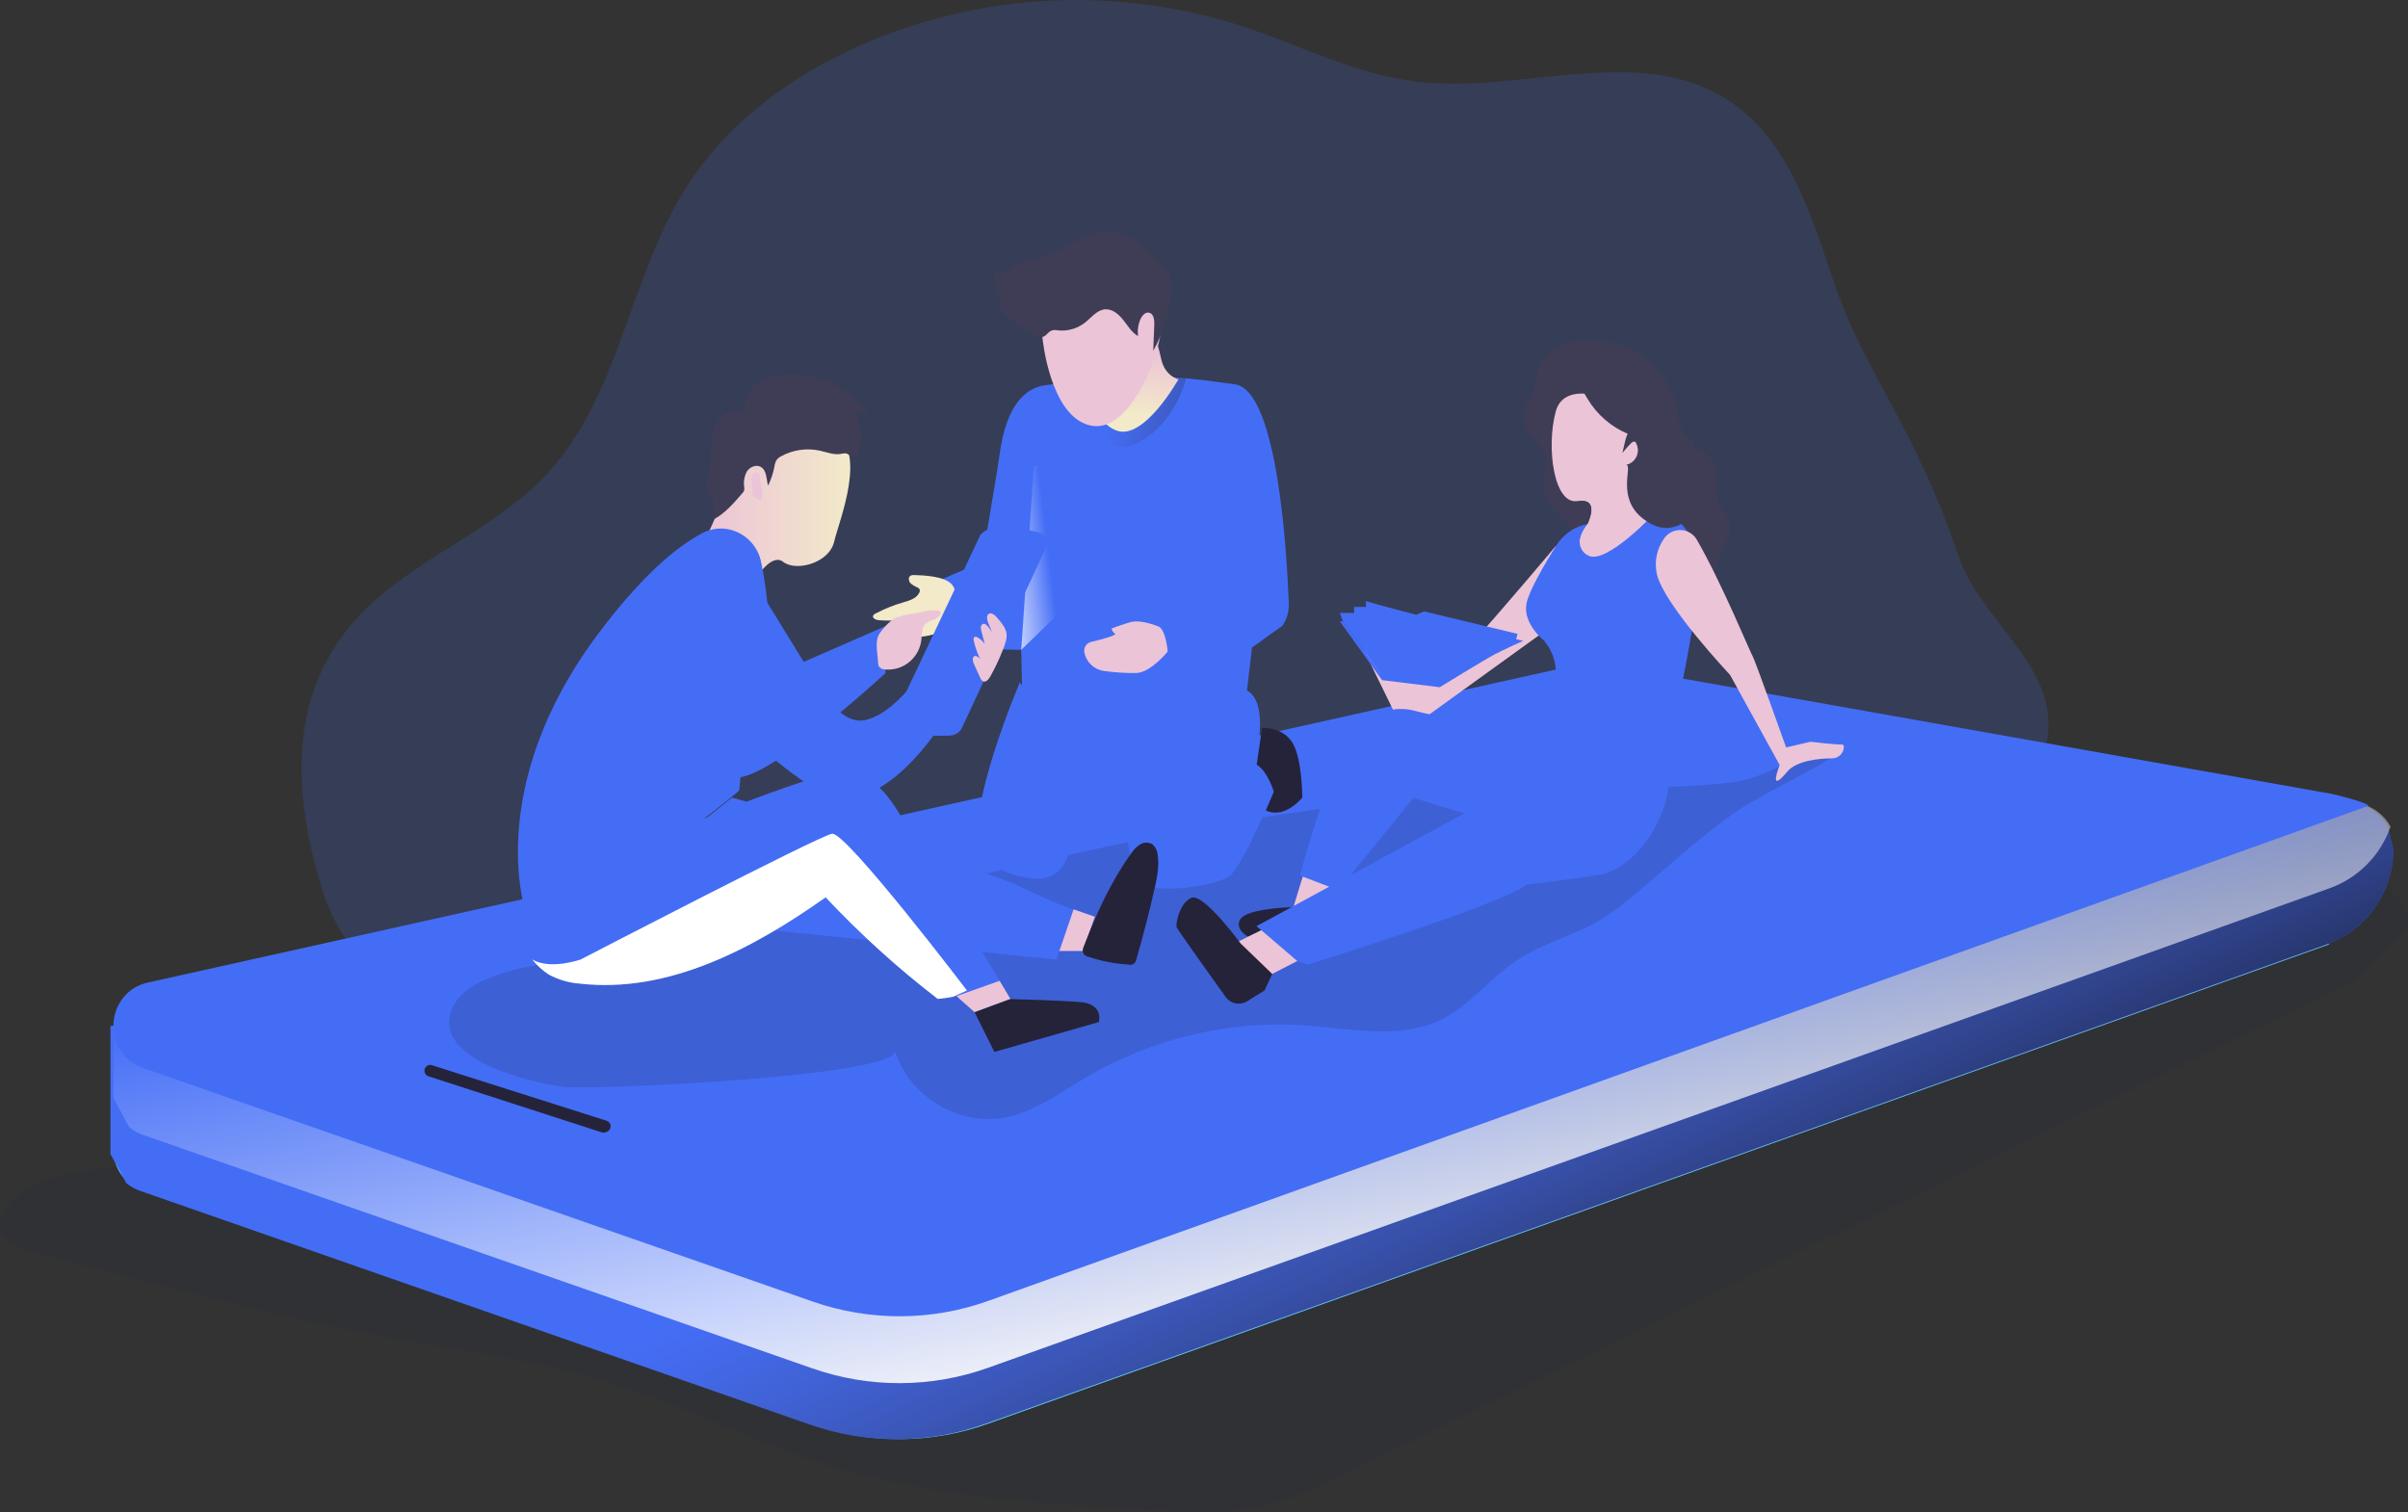 <svg width="320" height="201" viewBox="0 0 320 201" fill="none" xmlns="http://www.w3.org/2000/svg">
<rect x="0" y="0" width="320" height="201" fill="#333333" stroke="none"/>
<g id="Chat Hero">
<g id="Mobile Testing and Group Discussion" clip-path="url(#clip0)">
<path id="Vector" opacity="0.18" d="M47.709 81.864C54.897 74.215 65.596 70.644 72.726 62.94C82.4 52.488 83.635 36.678 91.324 24.693C96.761 16.239 105.192 10.061 114.353 6.01C130.383 -1 148.405 -1.904 165.049 3.47C172.73 5.987 180.074 9.835 188.089 10.826C202.004 12.543 217.526 5.702 229.421 13.168C237.577 18.281 240.645 28.436 243.744 37.584C247.887 49.811 254.167 55.977 260.268 73.879C263.099 82.192 272.54 87.902 272.21 96.679C272.12 99.099 271.367 101.605 269.592 103.236C268.167 104.547 266.256 105.156 264.412 105.722C200.583 125.217 134.053 134.285 67.363 132.581C54.198 132.241 46.283 130.063 42.54 117.34C38.913 105.019 38.245 91.93 47.709 81.864Z" fill="#446DF6"/>
<path id="Vector_2" d="M202.59 54.404C202.878 53.448 203.592 52.672 203.903 51.723C204.159 50.943 204.128 50.1 204.334 49.307C204.707 48.044 205.556 46.976 206.699 46.33C207.839 45.697 209.107 45.334 210.408 45.268C213.187 45.045 215.959 45.776 218.272 47.34C220.578 48.926 222.188 51.342 222.769 54.088C222.881 54.955 223.059 55.813 223.301 56.653C223.6 57.472 224.202 58.249 225.045 58.459L224.963 59.435C225.729 59.59 226.433 59.969 226.986 60.525C227.538 61.08 227.916 61.787 228.07 62.557C228.311 63.857 227.884 65.246 228.295 66.503C228.684 67.674 229.701 68.556 229.849 69.758C229.884 70.499 229.738 71.238 229.421 71.908C228.818 73.485 228.163 75.038 227.456 76.568C226.373 75.397 225.243 74.227 223.783 73.594C222.905 73.204 221.95 73.071 221.064 72.763C216.249 71.108 213.984 65.371 209.472 63.006C208.458 62.471 207.165 62.296 206.21 61.691C205.491 61.234 205.472 60.61 205.045 59.939C203.883 58.143 201.849 56.898 202.59 54.404Z" fill="#3F3D56"/>
<path id="Vector_3" d="M205.328 65.562C205.608 66.87 206.536 67.935 207.511 68.849C208.016 69.321 208.571 69.809 208.738 70.484C208.767 70.707 208.832 70.923 208.932 71.124C209.208 71.514 209.825 71.46 210.264 71.249C210.786 70.976 211.241 70.589 211.595 70.116C211.948 69.644 212.192 69.097 212.307 68.517C212.529 67.354 212.394 66.15 211.918 65.067C211.508 64.066 210.891 63.164 210.109 62.42C209.326 61.676 208.396 61.107 207.379 60.75C204.994 60.036 205.017 64.099 205.328 65.562Z" fill="#3F3D56"/>
<path id="Vector_4" opacity="0.18" d="M319.968 123.362C320.501 118.359 314.101 115.791 309.095 115.623C298.64 115.276 288.361 117.965 278.046 119.698C251.005 124.283 223.289 122.523 196.023 125.357C174.873 127.554 154.124 132.495 133.289 136.753C108.823 141.748 84.194 145.803 59.502 149.511C47.425 151.326 35.211 153.71 23.044 154.752C17.433 155.236 1.976 154.424 0.042 162.507C-0.42 164.431 1.961 165.692 3.86 166.207C19.541 170.477 35.242 174.746 51.238 177.669C61.619 179.57 72.151 180.909 82.198 184.144C90.986 186.977 99.285 191.22 108.046 194.112C122.885 199.01 138.691 199.919 154.287 200.785C158.17 201.004 162.054 201.215 165.879 200.571C170.803 199.739 175.37 197.523 179.86 195.329L313.161 130.22" fill="#1D2741"/>
<path id="Vector_5" d="M93.981 71.202L99.934 57.788C99.934 57.788 106.384 54.666 110.847 57.363C115.309 60.06 111.53 69.137 110.847 72.006C110.163 74.874 105.763 75.995 104.089 74.683C102.416 73.372 100.225 77.255 100.225 77.255L93.981 71.202Z" fill="url(#paint0_linear)"/>
<path id="Vector_6" d="M309.569 125.505L131.317 189.225C123.777 191.921 115.549 191.954 107.988 189.319L19.029 158.284C18.36 158.052 17.736 157.706 17.184 157.262C16.026 156.32 15.28 154.96 15.107 153.472C15.076 153.22 15.06 152.966 15.06 152.711C15.034 151.346 15.487 150.016 16.339 148.953C17.191 147.889 18.388 147.161 19.72 146.896L28.082 145.128L118.202 126.047L216.392 105.254L257.402 112.103L287.336 117.114L309.569 125.505Z" fill="url(#paint1_linear)"/>
<path id="Vector_7" d="M318.058 112.883C318.058 115.652 317.206 118.352 315.617 120.614C314.029 122.876 311.784 124.589 309.188 125.517L130.936 189.237C123.397 191.933 115.168 191.966 107.608 189.331L18.641 158.284C17.972 158.052 17.348 157.706 16.796 157.262L14.726 153.472L14.68 153.386V136.362L117.837 126.044L257.021 112.103L311.258 106.678C312.466 106.556 313.684 106.794 314.758 107.363C315.832 107.932 316.715 108.807 317.297 109.878" fill="#446DF6"/>
<path id="Vector_8" d="M318.058 112.883C318.058 115.652 317.206 118.352 315.617 120.614C314.029 122.876 311.784 124.589 309.188 125.517L130.936 189.237C123.397 191.933 115.168 191.966 107.608 189.331L18.641 158.284C17.972 158.052 17.348 157.706 16.796 157.262L14.726 153.472L14.68 153.386V136.362L117.837 126.044L257.021 112.103L311.258 106.678C312.466 106.556 313.684 106.794 314.758 107.363C315.832 107.932 316.715 108.807 317.297 109.878" fill="url(#paint2_linear)"/>
<path id="Vector_9" d="M317.67 109.89C317.011 111.775 315.941 113.487 314.538 114.902C313.134 116.316 311.434 117.398 309.561 118.066L131.309 181.791C123.769 184.485 115.541 184.517 107.981 181.88L19.029 150.846C18.361 150.615 17.737 150.27 17.184 149.827L15.115 146.034L15.068 145.948V136.362L118.225 126.044L257.402 112.103L311.639 106.678C312.847 106.556 314.064 106.794 315.138 107.363C316.212 107.932 317.096 108.807 317.678 109.878" fill="url(#paint3_linear)"/>
<path id="Vector_10" d="M314.633 107.139L131.332 172.9C123.793 175.597 115.564 175.628 108.004 172.99L19.029 141.955C13.39 140.004 13.903 131.808 19.748 130.567L207.751 88.768C210.106 88.243 212.542 88.201 214.913 88.643L309.821 105.507C310.551 105.636 315.336 106.885 314.633 107.139" fill="#446DF6"/>
<path id="Vector_11" d="M206.784 72.525C206.784 72.525 198.788 82.052 195.852 85.174C191.864 89.416 180.645 85.174 180.645 85.174L185.2 94.501L189.701 95.13L205.383 83.812L206.784 72.525Z" fill="url(#paint4_linear)"/>
<path id="Vector_12" d="M178.462 82.59L178.058 81.49H179.949V80.697H181.53V79.925L184.202 80.756L188.179 81.724L189.235 81.259L201.666 84.249L201.476 84.979L188.831 90.407L183.421 89.514L178.462 82.59Z" fill="#446DF6"/>
<path id="Vector_13" d="M130.447 74.715C130.447 74.715 132.35 63.877 132.847 60.321C133.751 53.803 136.264 51.559 138.889 51.204C149.689 49.752 152.544 49.44 164.132 51.087C169.837 51.899 171.041 74 171.27 80.229C171.307 81.27 171.011 82.296 170.427 83.156L166.384 86.056L165.188 96.254L135.981 97.795L135.705 86.376L124.167 86.111L124.513 77.267L130.447 74.715Z" fill="#446DF6"/>
<path id="Vector_14" d="M135.709 86.376L137.402 61.91C137.402 61.91 148.951 61.566 148.901 63.365C148.85 65.164 140.482 81.736 140.482 81.736L135.709 86.376Z" fill="url(#paint5_linear)"/>
<path id="Vector_15" d="M155.651 49.932C156.326 49.827 157.016 49.95 157.616 50.279C157.616 50.279 156.179 56.586 150.835 59.017C145.491 61.449 144.548 52.89 144.548 52.89L155.651 49.932Z" fill="url(#paint6_linear)"/>
<path id="Vector_16" d="M121.468 76.428C121.313 76.414 121.157 76.44 121.014 76.502C120.687 76.685 120.722 77.201 120.967 77.485C121.245 77.738 121.566 77.938 121.915 78.075C121.987 78.104 122.052 78.148 122.107 78.204C122.162 78.26 122.205 78.326 122.233 78.399C122.252 78.508 122.236 78.62 122.186 78.719C121.852 79.531 120.878 79.815 120.039 80.057C118.767 80.426 117.535 80.922 116.361 81.537C116.216 81.591 116.097 81.698 116.027 81.837C115.911 82.188 116.416 82.407 116.773 82.43C117.664 82.497 118.558 82.497 119.449 82.43C119.216 82.594 118.948 82.82 119.01 83.113C119.072 83.406 119.344 83.484 119.592 83.504C119.843 83.493 120.095 83.521 120.338 83.585C120.726 83.745 120.905 84.229 121.262 84.471C121.618 84.665 122.032 84.721 122.427 84.631C123.182 84.542 123.926 84.378 124.649 84.144C125.073 84.029 125.47 83.827 125.814 83.55C126.197 83.146 126.465 82.646 126.59 82.102C126.955 80.932 127.425 78.59 126.408 77.587C125.39 76.584 122.788 76.463 121.468 76.428Z" fill="url(#paint7_linear)"/>
<path id="Vector_17" d="M100.221 77.255L108.889 91.356C108.889 91.356 111.674 96.394 114.951 95.711C118.229 95.028 121.297 90.903 121.297 90.903L125.651 95.399C125.651 95.399 118.796 107.029 111.309 106.011C107.142 105.445 98.21 96.734 98.21 96.734L100.221 77.255Z" fill="#446DF6"/>
<path id="Vector_18" d="M100.221 77.255L108.889 91.356C108.889 91.356 111.674 96.394 114.951 95.711C118.229 95.028 121.297 90.903 121.297 90.903L125.651 95.399C125.651 95.399 118.796 107.029 111.309 106.011C107.142 105.445 98.21 96.734 98.21 96.734L100.221 77.255Z" fill="url(#paint8_linear)"/>
<path id="Vector_19" d="M26.299 129.084L197.359 94.177L293.693 112.536L140.388 166.328L26.299 129.084Z" fill="url(#paint9_linear)"/>
<path id="Vector_20" opacity="0.18" d="M118.905 139.594C120.676 145.542 127.216 149.624 133.305 148.57C137.383 147.872 140.835 145.265 144.404 143.157C153.209 137.988 163.356 135.596 173.53 136.292C179.6 136.725 186.058 138.193 191.526 135.512C195.316 133.65 197.969 130.048 201.476 127.706C204.443 125.716 207.918 124.666 211.13 123.117C216.132 120.705 221.814 114.37 229.852 108.477C234.598 105 242.843 101.784 245.029 99.337C240.528 98.108 236.458 103.31 229.852 104.02C216.039 105.468 197.806 104.574 188.132 105.827C176.594 107.318 165.045 108.813 153.647 111.139C129.301 116.103 105.542 122.594 81.025 126.781C76.155 127.616 63.581 128.342 60.548 133.209C56.027 140.488 70.353 143.895 74.983 144.465C78.691 144.91 119.934 143.048 118.905 139.594Z" fill="#1D2741"/>
<path id="Vector_21" d="M171.049 120.607C171.049 120.607 165.841 120.794 164.882 122.106C163.922 123.417 165.856 124.498 165.856 124.498L176.26 120.236L171.049 120.607Z" fill="#25233A"/>
<path id="Vector_22" d="M167.72 96.734C167.72 96.734 170.462 96.585 171.763 98.736C173.064 100.886 173.064 106.007 173.064 106.007C173.064 106.007 170.874 108.758 168.439 107.81C166.004 106.861 167.021 101.487 167.021 101.487L167.72 96.734Z" fill="#25233A"/>
<path id="Vector_23" d="M141.118 115.592L149.903 110.725L149.623 101.686C149.623 101.686 139.363 105.554 139.192 106.073C139.021 106.592 141.118 115.592 141.118 115.592Z" fill="url(#paint10_linear)"/>
<path id="Vector_24" d="M135.534 90.685C135.534 90.685 128.128 107.95 130.412 112.883C131.724 115.717 135.029 116.579 137.6 116.786C138.518 116.866 139.436 116.63 140.203 116.117C140.971 115.603 141.541 114.843 141.821 113.961C143.65 108.181 148.12 97.023 150.551 116.263C150.94 119.425 161.732 117.902 163.491 116.357C165.25 114.811 169.278 105.246 169.278 105.246C169.278 105.246 168.427 102.26 166.738 101.487C166.738 101.487 168.994 92.999 165.449 91.66C165.437 91.664 140.047 98.615 135.534 90.685Z" fill="#446DF6"/>
<path id="Vector_25" d="M135.534 90.685C135.534 90.685 128.128 107.95 130.412 112.883C131.724 115.717 135.029 116.579 137.6 116.786C138.518 116.866 139.436 116.63 140.203 116.117C140.971 115.603 141.541 114.843 141.821 113.961C143.65 108.181 148.12 97.023 150.551 116.263C150.94 119.425 161.732 117.902 163.491 116.357C165.25 114.811 169.278 105.246 169.278 105.246C169.278 105.246 168.427 102.26 166.738 101.487C166.738 101.487 168.994 92.999 165.449 91.66C165.437 91.664 140.047 98.615 135.534 90.685Z" fill="url(#paint11_linear)"/>
<path id="Vector_26" d="M97.266 106.007C97.266 106.007 129.445 114.905 135.398 117.758C141.351 120.611 142.672 120.88 142.672 120.88L140.388 127.542L78.478 121.142L97.266 106.007Z" fill="#446DF6"/>
<path id="Vector_27" d="M97.266 106.007C97.266 106.007 129.445 114.905 135.398 117.758C141.351 120.611 142.672 120.88 142.672 120.88L140.388 127.542L78.478 121.142L97.266 106.007Z" fill="url(#paint12_linear)"/>
<path id="Vector_28" d="M141.285 124.904L129.216 121.848L122.664 113.379L96.128 121.848L97.309 123.628L140.388 127.523L141.285 124.904Z" fill="url(#paint13_linear)"/>
<path id="Vector_29" d="M56.928 143.048L79.953 150.498C80.121 150.557 80.303 150.557 80.47 150.498L80.652 150.428C80.802 150.37 80.93 150.266 81.019 150.132C81.108 149.997 81.153 149.839 81.149 149.677C81.144 149.516 81.09 149.36 80.993 149.231C80.897 149.102 80.763 149.006 80.61 148.957L57.402 141.58C57.239 141.522 57.06 141.522 56.897 141.58V141.58C56.748 141.638 56.621 141.741 56.532 141.874C56.443 142.007 56.397 142.165 56.401 142.325C56.404 142.485 56.456 142.641 56.551 142.77C56.645 142.9 56.777 142.996 56.928 143.048Z" fill="#25233A"/>
<path id="Vector_30" d="M234.901 98.307L263.903 103.934C264.652 104.082 265.427 104.009 266.136 103.724L268.466 102.799C268.651 102.728 268.807 102.597 268.911 102.428C269.015 102.259 269.061 102.061 269.043 101.863C269.024 101.665 268.941 101.479 268.806 101.332C268.672 101.186 268.494 101.089 268.299 101.054L240.388 95.813C239.548 95.653 238.68 95.711 237.868 95.981L234.827 96.98C234.683 97.026 234.559 97.12 234.473 97.245C234.388 97.37 234.346 97.52 234.354 97.672C234.363 97.823 234.421 97.968 234.52 98.083C234.619 98.198 234.753 98.276 234.901 98.307V98.307Z" fill="#446DF6"/>
<path id="Vector_31" d="M234.901 98.307L263.903 103.934C264.652 104.082 265.427 104.009 266.136 103.724L268.466 102.799C268.651 102.728 268.807 102.597 268.911 102.428C269.015 102.259 269.061 102.061 269.043 101.863C269.024 101.665 268.941 101.479 268.806 101.332C268.672 101.186 268.494 101.089 268.299 101.054L240.388 95.813C239.548 95.653 238.68 95.711 237.868 95.981L234.827 96.98C234.683 97.026 234.559 97.12 234.473 97.245C234.388 97.37 234.346 97.52 234.354 97.672C234.363 97.823 234.421 97.968 234.52 98.083C234.619 98.198 234.753 98.276 234.901 98.307V98.307Z" fill="url(#paint14_linear)"/>
<path id="Vector_32" d="M234.901 97.042L263.903 102.674C264.652 102.818 265.426 102.745 266.136 102.463L268.466 101.538C268.651 101.467 268.807 101.337 268.911 101.168C269.015 100.999 269.061 100.8 269.043 100.602C269.024 100.404 268.941 100.218 268.806 100.072C268.672 99.926 268.494 99.828 268.299 99.794L240.388 94.54C239.548 94.382 238.681 94.438 237.868 94.704L234.819 95.711C234.674 95.757 234.548 95.851 234.461 95.977C234.375 96.104 234.333 96.256 234.342 96.409C234.352 96.562 234.412 96.707 234.513 96.822C234.614 96.937 234.751 97.014 234.901 97.042V97.042Z" fill="#446DF6"/>
<path id="Vector_33" d="M130.26 71.147C130.26 71.147 130.979 70.016 132.932 70.125C134.885 70.234 138.474 71.179 138.474 71.179L126.047 97.764H120C119.753 97.764 119.51 97.702 119.294 97.582C119.078 97.463 118.895 97.29 118.763 97.081C118.631 96.871 118.554 96.631 118.538 96.384C118.523 96.136 118.57 95.889 118.676 95.665L130.26 71.147Z" fill="#446DF6"/>
<path id="Vector_34" d="M130.26 71.147C130.26 71.147 130.979 70.016 132.932 70.125C134.885 70.234 138.474 71.179 138.474 71.179L126.047 97.764H120C119.753 97.764 119.51 97.702 119.294 97.582C119.078 97.463 118.895 97.29 118.763 97.081C118.631 96.871 118.554 96.631 118.538 96.384C118.523 96.136 118.57 95.889 118.676 95.665L130.26 71.147Z" fill="url(#paint15_linear)"/>
<path id="Vector_35" d="M131.561 71.147C131.561 71.147 132.284 70.016 134.237 70.125C135.545 70.249 136.843 70.468 138.12 70.781C138.319 70.826 138.505 70.915 138.664 71.042C138.824 71.169 138.953 71.331 139.042 71.515C139.131 71.699 139.178 71.9 139.179 72.105C139.18 72.31 139.136 72.512 139.049 72.697L127.845 96.71C127.698 97.026 127.464 97.292 127.172 97.479C126.88 97.665 126.541 97.764 126.194 97.764H121.297C121.05 97.765 120.807 97.702 120.591 97.583C120.375 97.463 120.192 97.29 120.06 97.081C119.928 96.871 119.851 96.631 119.837 96.383C119.822 96.136 119.87 95.888 119.977 95.665L131.561 71.147Z" fill="#446DF6"/>
<path id="Vector_36" d="M131.561 71.147C131.561 71.147 132.284 70.016 134.237 70.125C135.545 70.249 136.843 70.468 138.12 70.781C138.319 70.826 138.505 70.915 138.664 71.042C138.824 71.169 138.953 71.331 139.042 71.515C139.131 71.699 139.178 71.9 139.179 72.105C139.18 72.31 139.136 72.512 139.049 72.697L127.845 96.71C127.698 97.026 127.464 97.292 127.172 97.479C126.88 97.665 126.541 97.764 126.194 97.764H121.297C121.05 97.765 120.807 97.702 120.591 97.583C120.375 97.463 120.192 97.29 120.06 97.081C119.928 96.871 119.851 96.631 119.837 96.383C119.822 96.136 119.87 95.888 119.977 95.665L131.561 71.147Z" fill="url(#paint16_linear)"/>
<path id="Vector_37" d="M69.794 120.95C69.794 120.95 64.295 104.508 79.503 84.225C85.235 76.576 89.817 72.716 93.301 70.874C97.118 68.856 101.635 71.986 101.188 76.299C100.163 86.2 98.233 104.898 98.233 105.051C98.233 105.203 75.223 124.12 69.794 120.95Z" fill="#446DF6"/>
<path id="Vector_38" d="M87.798 81.736C87.798 81.736 75.782 101.995 78.536 115.299C78.536 115.299 99.355 107.037 98.218 105.039C97.08 103.041 97.282 81.724 97.282 81.724L87.798 81.736Z" fill="url(#paint17_linear)"/>
<path id="Vector_39" d="M132.847 130.36C130.89 131.371 128.797 132.087 126.633 132.487C125.961 132.612 125.285 132.706 124.61 132.768C119.293 128.674 114.31 124.159 109.709 119.268C100.07 126.09 88.796 132.066 77.087 130.739C75.635 130.638 74.22 130.229 72.936 129.54C72.091 128.998 71.342 128.315 70.722 127.523C69.724 126.286 68.936 124.791 68.85 123.503C68.668 120.771 70.944 119.865 73.173 118.632C83.874 112.715 95.085 107.779 106.668 103.884C109.215 103.025 112.027 102.221 114.54 103.185C117.052 104.149 118.598 106.6 119.977 108.907L132.847 130.36Z" fill="#446DF6"/>
<path id="Vector_40" d="M132.847 130.36C130.89 131.371 128.797 132.087 126.633 132.487C125.961 132.612 125.285 132.706 124.61 132.768C119.293 128.674 114.31 124.159 109.709 119.268C100.07 126.09 88.796 132.066 77.087 130.739C75.635 130.638 74.22 130.229 72.936 129.54C72.091 128.998 71.342 128.315 70.722 127.523C69.724 126.286 68.936 124.791 68.85 123.503C68.668 120.771 70.944 119.865 73.173 118.632C83.874 112.715 95.085 107.779 106.668 103.884C109.215 103.025 112.027 102.221 114.54 103.185C117.052 104.149 118.598 106.6 119.977 108.907L132.847 130.36Z" fill="url(#paint18_linear)"/>
<path id="Vector_41" d="M87.798 81.736C87.798 81.736 93.981 100.508 97.087 103.052C100.194 105.597 117.67 89.467 117.67 89.467V83.222L102.734 89.752C102.734 89.752 101.938 74.141 100.447 73.173C98.955 72.205 89.658 71.124 87.798 81.736Z" fill="#446DF6"/>
<path id="Vector_42" d="M87.798 81.736C87.798 81.736 93.981 100.508 97.087 103.052C100.194 105.597 117.67 89.467 117.67 89.467V83.222L102.734 89.752C102.734 89.752 101.938 74.141 100.447 73.173C98.955 72.205 89.658 71.124 87.798 81.736Z" fill="url(#paint19_linear)"/>
<path id="Vector_43" d="M119.499 81.974C120.059 81.767 120.644 81.636 121.239 81.583C122.517 81.419 123.021 81.08 124.307 81.127C125.724 81.127 124.66 82.153 124.252 82.297C123.829 82.404 123.428 82.585 123.068 82.832C122.466 83.347 122.532 84.268 122.439 85.057C122.301 86.207 121.725 87.259 120.831 87.992C119.937 88.724 118.796 89.079 117.647 88.983C117.493 88.986 117.34 88.955 117.199 88.893C117.058 88.83 116.932 88.737 116.831 88.62C116.727 88.43 116.677 88.216 116.687 87.999C116.637 86.915 116.237 85.303 116.812 84.331C117.204 83.648 118.645 81.974 119.499 81.974Z" fill="url(#paint20_linear)"/>
<path id="Vector_44" d="M96.272 55.025C95.456 55.66 94.902 56.576 94.718 57.597C94.54 58.606 94.445 59.628 94.435 60.653C94.344 62.147 94.118 63.63 93.759 65.082C93.867 64.989 94.006 64.941 94.148 64.95C94.206 65.357 94.225 65.769 94.202 66.179L94.843 66.074C94.843 67.081 94.804 68.088 94.726 69.094C96.322 68.267 97.53 66.862 98.699 65.492C98.77 65.417 98.829 65.332 98.874 65.239C98.918 65.087 98.927 64.926 98.901 64.77C98.785 64.051 98.906 63.314 99.247 62.67C99.635 62.062 100.482 61.703 101.103 62.058C101.899 62.514 101.833 63.658 102.062 64.548C102.454 63.76 102.737 62.922 102.905 62.058C102.94 61.734 103.041 61.421 103.2 61.137C103.381 60.911 103.611 60.73 103.872 60.606C105.419 59.778 107.206 59.525 108.92 59.892C109.872 60.102 110.831 60.505 111.79 60.321C112.002 60.254 112.226 60.233 112.447 60.263C112.835 60.356 113.122 60.84 113.511 60.746C113.614 60.704 113.707 60.64 113.783 60.559C113.86 60.477 113.918 60.38 113.953 60.274C114.358 59.386 114.523 58.405 114.43 57.432C114.337 56.459 113.991 55.528 113.425 54.732C114.075 54.904 114.742 55.002 115.414 55.025C112.718 51.267 107.86 49.144 103.316 49.924C102.304 50.055 101.34 50.439 100.513 51.04C100.065 51.411 99.697 51.868 99.43 52.386C99.163 52.903 99.003 53.468 98.959 54.049C98.874 54.896 98.722 54.647 98 54.572C97.389 54.515 96.777 54.675 96.272 55.025V55.025Z" fill="#3F3D56"/>
<path id="Vector_45" d="M99.86 63.646C99.86 63.923 99.93 64.197 99.946 64.474C99.973 64.962 99.845 65.504 100.12 65.91C100.297 66.124 100.524 66.29 100.781 66.394C100.855 66.443 100.944 66.465 101.033 66.456C101.089 66.437 101.139 66.403 101.179 66.359C101.218 66.314 101.245 66.261 101.258 66.203C101.368 65.82 101.368 65.414 101.258 65.032C101.153 64.662 101.076 64.285 101.025 63.904C101.002 63.627 101.072 63.225 100.878 62.987C100.419 62.432 99.856 63.158 99.86 63.646Z" fill="url(#paint21_linear)"/>
<path id="Vector_46" d="M132.427 82.005C132.159 81.704 131.751 81.384 131.406 81.583C131.06 81.782 131.149 82.364 131.313 82.754C131.476 83.144 131.674 83.632 131.856 84.069C131.661 83.711 131.413 83.383 131.122 83.098C131.035 82.996 130.916 82.925 130.784 82.898C130.682 82.901 130.584 82.939 130.506 83.006C130.428 83.073 130.376 83.164 130.357 83.265C130.328 83.47 130.348 83.679 130.416 83.874L130.858 85.591C130.612 85.223 130.28 84.92 129.891 84.709C129.837 84.667 129.772 84.64 129.704 84.631C129.636 84.622 129.566 84.632 129.503 84.659C129.351 84.752 129.363 84.975 129.402 85.15C129.586 85.978 129.863 86.782 130.229 87.547C130.016 87.324 129.705 87.082 129.452 87.231C129.2 87.379 129.25 87.867 129.398 88.187L130.252 90.06C130.317 90.268 130.455 90.446 130.641 90.56C131.029 90.712 131.379 90.302 131.581 89.947C132.233 88.792 132.8 87.591 133.278 86.353C133.549 85.658 133.911 84.748 133.724 84.011C133.538 83.273 132.909 82.555 132.427 82.005Z" fill="url(#paint22_linear)"/>
<path id="Vector_47" d="M140.777 126.395H143.891L145.503 121.848L142.672 120.861L140.777 126.395Z" fill="url(#paint23_linear)"/>
<path id="Vector_48" d="M150.221 113.57C150.536 113.058 150.951 112.616 151.441 112.271C151.687 112.102 151.976 112.007 152.274 111.995C152.572 111.983 152.867 112.056 153.126 112.204C153.332 112.378 153.501 112.591 153.624 112.831C153.746 113.07 153.82 113.333 153.841 113.602C154.078 115.096 153.767 116.618 153.433 118.094C152.724 121.25 151.916 124.381 151.01 127.488C151 127.61 150.962 127.729 150.9 127.834C150.838 127.94 150.754 128.031 150.652 128.1C150.551 128.168 150.435 128.213 150.314 128.231C150.193 128.248 150.07 128.238 149.953 128.202C148.137 128.088 146.344 127.738 144.617 127.16C144.36 127.105 144.13 126.96 143.969 126.75C143.906 126.589 143.88 126.415 143.892 126.243C143.904 126.07 143.954 125.902 144.039 125.751C145.72 121.419 147.507 117.387 150.221 113.57Z" fill="#25233A"/>
<path id="Vector_49" d="M127.107 132.393L129.515 134.532L134.28 132.768L132.843 130.36L127.107 132.393Z" fill="url(#paint24_linear)"/>
<path id="Vector_50" d="M129.515 134.536L132.144 139.813L146.019 135.843C146.019 135.843 146.746 133.431 143.518 133.182C140.291 132.932 134.28 132.788 134.28 132.788L129.515 134.536Z" fill="#25233A"/>
<path id="Vector_51" d="M128.501 131.644L126.641 132.487C125.969 132.612 125.293 132.706 124.617 132.768C119.301 128.674 114.318 124.159 109.717 119.268C100.078 126.09 88.804 132.066 77.095 130.739C75.643 130.638 74.228 130.229 72.944 129.54C72.098 128.998 71.35 128.315 70.73 127.523V127.523C73.153 128.955 77.173 127.523 77.173 127.523C77.173 127.523 108.734 111.131 110.571 110.811C112.408 110.491 128.501 131.644 128.501 131.644Z" fill="url(#paint25_linear)"/>
<path id="Vector_52" d="M145.072 50.416C145.072 50.416 144.792 55.927 148.419 57.238C152.047 58.549 156.602 50.416 156.602 50.416C156.602 50.416 154.796 50.006 154.311 47.703C151.953 36.612 147.798 49.589 145.072 50.416Z" fill="url(#paint26_linear)"/>
<path id="Vector_53" d="M138.551 45.053C138.551 45.053 139.542 55.201 144.765 56.52C149.988 57.839 153.309 47.899 153.309 47.899C153.309 47.899 157.041 37.619 151.309 37.595C145.577 37.572 136.773 34.493 138.551 45.053Z" fill="url(#paint27_linear)"/>
<path id="Vector_54" d="M166.388 86.056L157.115 89.24C156.824 89.341 156.516 89.381 156.209 89.358C155.902 89.336 155.603 89.251 155.33 89.11C155.056 88.969 154.814 88.773 154.617 88.535C154.421 88.298 154.274 88.022 154.186 87.726L152.983 83.667C152.861 83.254 152.887 82.811 153.056 82.415C153.226 82.02 153.528 81.696 153.911 81.501L162.33 77.255L160.866 61.91L135.724 86.376L135.829 90.669C135.829 90.669 137.181 93.721 144.528 94.181C151.876 94.642 165.748 91.664 165.748 91.664L166.388 86.056Z" fill="url(#paint28_linear)"/>
<path id="Vector_55" d="M153.922 83.254C153.922 83.254 151.592 82.286 150.218 82.692C148.843 83.098 147.724 83.535 147.724 83.535C147.744 83.674 147.795 83.808 147.872 83.926C147.949 84.044 148.051 84.144 148.171 84.218C148.466 84.428 146.377 84.998 144.998 85.318C144.691 85.392 144.425 85.585 144.258 85.855C144.091 86.124 144.036 86.448 144.105 86.758V86.758C144.243 87.392 144.575 87.968 145.054 88.403C145.533 88.839 146.135 89.114 146.777 89.19C148.193 89.38 149.62 89.468 151.049 89.451C152.99 89.326 155.177 86.587 155.177 86.587C155.177 86.587 154.924 83.613 153.922 83.254Z" fill="url(#paint29_linear)"/>
<path id="Vector_56" d="M132.144 39.976C132.268 40.082 132.415 40.157 132.574 40.195C132.733 40.233 132.898 40.233 133.056 40.194C132.367 38.986 132.06 37.594 132.179 36.206C132.509 36.573 133.118 36.475 133.53 36.206C133.942 35.937 134.249 35.527 134.695 35.285C135.062 35.102 135.455 34.98 135.86 34.922C137.894 34.499 139.856 33.783 141.685 32.795C142.788 32.198 143.852 31.499 145.052 31.125C147.841 30.262 151.029 31.421 152.932 33.646C153.279 34.094 153.648 34.524 154.039 34.934C154.38 35.211 154.703 35.511 155.006 35.831C155.685 36.659 155.72 37.837 155.631 38.907C155.4 41.623 154.589 44.257 153.254 46.63L153.394 43.118C153.417 42.497 153.305 41.681 152.695 41.557C152.198 41.455 151.775 41.947 151.565 42.404C151.246 43.115 151.135 43.902 151.243 44.675C150.396 44.191 149.88 43.305 149.274 42.536C148.668 41.767 147.829 41.041 146.858 41.112C145.775 41.194 145.041 42.201 144.186 42.88C143.177 43.668 141.905 44.039 140.633 43.914C140.359 43.847 140.072 43.847 139.798 43.914C139.076 44.187 139.049 44.862 138.21 44.812C137.72 44.784 136.466 43.91 136.004 43.641C134.426 42.771 133.097 41.51 132.144 39.976Z" fill="#3F3D56"/>
<path id="Vector_57" d="M216.408 108.009C216.408 108.009 210.548 112.197 201.476 109.913C192.404 107.63 187.856 106.011 187.856 106.011L177.895 118.261L177.845 118.32L176.637 117.856L172.726 116.361C172.726 116.361 177.068 100.609 179.639 97.803C180.416 96.964 183.359 93.268 187.973 94.466C193.317 95.856 203.973 97.405 211.309 99.04C217.864 100.496 216.408 108.009 216.408 108.009Z" fill="#446DF6"/>
<path id="Vector_58" d="M216.408 108.009C216.408 108.009 210.548 112.197 201.476 109.913C192.404 107.63 187.856 106.011 187.856 106.011L177.895 118.261L177.845 118.32L176.637 117.856L172.726 116.361C172.726 116.361 177.068 100.609 179.639 97.803C180.416 96.964 183.359 93.268 187.973 94.466C193.317 95.856 203.973 97.405 211.309 99.04C217.864 100.496 216.408 108.009 216.408 108.009Z" fill="url(#paint30_linear)"/>
<path id="Vector_59" d="M202.431 103.782L201.476 109.913C192.404 107.63 187.856 106.011 187.856 106.011L177.895 118.261L176.637 117.871L186.862 100.699L202.431 103.782Z" fill="url(#paint31_linear)"/>
<path id="Vector_60" d="M211.309 99.037L166.967 123.101C166.967 123.101 169.748 125.329 170.369 126.395C170.99 127.46 173.806 128.21 173.806 128.21C173.806 128.21 200.093 120.014 202.839 117.575C202.839 117.575 209.441 116.794 212.548 116.267C215.654 115.74 219.118 112.485 220.854 108.009C222.59 103.532 221.876 98.35 221.876 98.35L211.324 99.037H211.309Z" fill="#446DF6"/>
<path id="Vector_61" d="M211.309 99.037L166.967 123.101C166.967 123.101 169.748 125.329 170.369 126.395C170.99 127.46 173.806 128.21 173.806 128.21C173.806 128.21 200.093 120.014 202.839 117.575C202.839 117.575 209.441 116.794 212.548 116.267C215.654 115.74 219.118 112.485 220.854 108.009C222.59 103.532 221.876 98.35 221.876 98.35L211.324 99.037H211.309Z" fill="url(#paint32_linear)"/>
<path id="Vector_62" d="M167.608 123.628L164.043 125.396L168.439 129.767L172.392 127.73L167.608 123.628Z" fill="url(#paint33_linear)"/>
<path id="Vector_63" d="M164.866 125.396C164.866 125.396 159.953 118.671 158.338 119.327C156.722 119.983 156.229 122.839 156.353 123.23C156.447 123.511 160.749 129.537 162.878 132.507C163.194 132.949 163.665 133.253 164.197 133.359C164.728 133.465 165.28 133.364 165.74 133.076L168.039 131.648L169.068 129.451L164.866 125.396Z" fill="#25233A"/>
<path id="Vector_64" d="M173.126 116.509L171.926 120.408L176.637 117.852L173.126 116.509Z" fill="url(#paint34_linear)"/>
<path id="Vector_65" d="M208.322 100.004L203.107 97.397C203.107 97.397 209.647 90.685 205.227 85.182C205.227 85.182 202.338 82.91 202.851 80.229C203.177 78.531 205.293 74.933 206.796 72.525C207.262 71.778 207.877 71.136 208.601 70.638C209.325 70.141 210.144 69.799 211.006 69.633L220.194 67.865C220.194 67.865 223.934 68.322 225.421 73.06C226.909 77.798 221.852 98.35 221.852 98.35L208.322 100.004Z" fill="#446DF6"/>
<path id="Vector_66" d="M208.322 100.004L203.107 97.397C203.107 97.397 209.647 90.685 205.227 85.182C205.227 85.182 202.338 82.91 202.851 80.229C203.177 78.531 205.293 74.933 206.796 72.525C207.262 71.778 207.877 71.136 208.601 70.638C209.325 70.141 210.144 69.799 211.006 69.633L220.194 67.865C220.194 67.865 223.934 68.322 225.421 73.06C226.909 77.798 221.852 98.35 221.852 98.35L208.322 100.004Z" fill="url(#paint35_linear)"/>
<path id="Vector_67" d="M220.214 67.877C220.214 67.877 213.41 75.257 211.006 73.809C210.69 73.65 210.423 73.408 210.235 73.108C210.046 72.808 209.942 72.462 209.934 72.107C209.934 70.866 211.006 69.645 211.006 69.645C211.006 69.645 212.769 66.078 209.701 66.589H209.647C206.505 67.147 205.445 59.482 206.746 54.678C208.047 49.873 216.326 53.597 216.551 55.248C216.777 56.898 220.214 67.877 220.214 67.877Z" fill="url(#paint36_linear)"/>
<path id="Vector_68" d="M209.138 50.947C210.035 51.278 210.501 52.239 210.998 53.058C212.259 55.148 214.156 56.775 216.408 57.698C217.421 58.112 218.602 58.366 219.581 57.874C218.978 56.776 218.595 55.569 218.454 54.322C218.419 53.601 218.335 52.882 218.202 52.172C217.674 50.084 215.709 48.695 213.744 47.844C212.656 47.328 211.474 47.046 210.272 47.017C209.671 47.006 209.075 47.124 208.523 47.365C207.972 47.605 207.478 47.961 207.076 48.41C206.619 49 206.322 49.699 206.214 50.439C206.082 51.22 205.868 52.976 206.784 52.18C207.549 51.509 207.767 50.439 209.138 50.947Z" fill="#3F3D56"/>
<path id="Vector_69" d="M215.6 60.196C215.957 59.759 216.334 59.342 216.726 58.936C216.874 58.783 217.087 58.623 217.274 58.721C217.348 58.77 217.407 58.841 217.441 58.924C217.579 59.194 217.655 59.492 217.661 59.796C217.667 60.099 217.604 60.4 217.476 60.675C217.349 60.951 217.16 61.193 216.925 61.384C216.69 61.575 216.415 61.709 216.12 61.777C217.006 61.941 214.746 66.148 218.334 68.934C221.689 71.538 223.67 69.227 224.353 69.278C224.462 67.635 220.031 61.195 219.969 59.548C219.989 59.038 219.883 58.531 219.658 58.073C219.208 57.292 217.639 56.305 216.788 56.976C216.027 57.566 215.852 59.334 215.6 60.196Z" fill="#3F3D56"/>
<path id="Vector_70" d="M225.503 71.752C225.282 71.365 224.965 71.041 224.583 70.813C224.201 70.585 223.767 70.46 223.323 70.45C222.878 70.441 222.439 70.546 222.047 70.757C221.656 70.968 221.325 71.277 221.087 71.655C220.62 72.333 220.3 73.101 220.146 73.911C219.992 74.721 220.009 75.554 220.194 76.358C221.204 80.479 229.903 89.693 229.903 89.693L236.505 101.686C236.505 101.686 234.874 105.726 237.476 102.592C238.761 101.05 241.802 100.804 243.476 100.793C243.869 100.794 244.249 100.644 244.537 100.375C244.826 100.105 245.001 99.736 245.029 99.341C245.029 99.107 244.982 98.951 244.804 98.951C244.202 99.013 240.586 98.588 240.586 98.588L237.359 99.345C237.359 99.345 233.118 87.445 232.916 87.227C232.715 87.008 228.87 77.61 225.503 71.752Z" fill="url(#paint37_linear)"/>
<path id="Vector_71" d="M178.058 82.59L183.658 90.396L191.324 91.34C191.324 91.34 197.421 87.597 198.652 86.957C199.883 86.317 202.431 85.166 202.431 85.166L190.245 82.575L184.629 88.967L183.421 89.498L178.458 82.575L178.058 82.59Z" fill="#446DF6"/>
<path id="Vector_72" d="M178.058 82.59L183.658 90.396L191.324 91.34C191.324 91.34 197.421 87.597 198.652 86.957C199.883 86.317 202.431 85.166 202.431 85.166L190.245 82.575L184.629 88.967L183.421 89.498L178.458 82.575L178.058 82.59Z" fill="url(#paint38_linear)"/>
<path id="Vector_73" d="M179.95 80.697L183.856 88.3L184.101 88.858L184.629 88.979L181.53 80.697H179.95Z" fill="#446DF6"/>
<path id="Vector_74" d="M178.058 81.49L183.658 89.201H184.039L179.949 81.49H178.058Z" fill="#446DF6"/>
<path id="Vector_75" d="M181.53 79.925L184.629 87.863L188.179 81.724L181.53 79.925Z" fill="#446DF6"/>
<path id="Vector_76" d="M179.95 80.697L183.856 88.3L184.101 88.858L184.629 88.979L181.53 80.697H179.95Z" fill="url(#paint39_linear)"/>
<path id="Vector_77" d="M178.058 81.49L183.658 89.201H184.039L179.949 81.49H178.058Z" fill="url(#paint40_linear)"/>
<path id="Vector_78" d="M181.53 79.925L184.629 87.863L188.179 81.724L181.53 79.925Z" fill="url(#paint41_linear)"/>
<path id="Vector_79" d="M170.369 126.395C170.369 126.395 193.185 118.199 202.454 114.179C204.214 113.41 206.059 112.853 207.95 112.521C210.229 112.13 213.452 111.35 215.6 109.882C219.227 107.4 221.86 102.373 221.86 102.373C221.86 102.373 221.957 113.668 212.54 116.267L202.831 117.575C202.831 117.575 199.445 119.557 193.274 121.715C187.103 123.874 173.798 128.21 173.798 128.21C173.798 128.21 171.165 127.339 170.983 127.152C170.8 126.965 170.369 126.395 170.369 126.395Z" fill="url(#paint42_linear)"/>
<path id="Vector_80" d="M209.934 72.107C209.934 70.866 211.006 69.645 211.006 69.645C211.006 69.645 212.769 66.078 209.701 66.589C214.691 65.765 214.085 62.471 215.262 65.465C217.235 70.484 210.171 72.076 209.934 72.107Z" fill="url(#paint43_linear)"/>
</g>
</g>
<defs>
<linearGradient id="paint0_linear" x1="93.977" y1="66.764" x2="112.986" y2="66.764" gradientUnits="userSpaceOnUse">
<stop stop-color="#ECC4D7"/>
<stop offset="0.42" stop-color="#EFD4D1"/>
<stop offset="1" stop-color="#F2EAC9"/>
</linearGradient>
<linearGradient id="paint1_linear" x1="15.06" y1="148.262" x2="309.569" y2="148.262" gradientUnits="userSpaceOnUse">
<stop stop-color="#68E1FD"/>
<stop offset="1" stop-color="#69B9EB"/>
</linearGradient>
<linearGradient id="paint2_linear" x1="168.746" y1="137.424" x2="209.147" y2="221.338" gradientUnits="userSpaceOnUse">
<stop offset="0.01" stop-color="#3C3A52" stop-opacity="0"/>
<stop offset="0.86"/>
</linearGradient>
<linearGradient id="paint3_linear" x1="162.117" y1="106.159" x2="177.046" y2="181.841" gradientUnits="userSpaceOnUse">
<stop offset="0.01" stop-color="white" stop-opacity="0"/>
<stop offset="0.99" stop-color="white"/>
</linearGradient>
<linearGradient id="paint4_linear" x1="13235.4" y1="6615.94" x2="12939.9" y2="7442.5" gradientUnits="userSpaceOnUse">
<stop stop-color="#ECC4D7"/>
<stop offset="0.42" stop-color="#EFD4D1"/>
<stop offset="1" stop-color="#F2EAC9"/>
</linearGradient>
<linearGradient id="paint5_linear" x1="139.499" y1="73.786" x2="131.428" y2="74.756" gradientUnits="userSpaceOnUse">
<stop offset="0.01" stop-color="white" stop-opacity="0"/>
<stop offset="0.33" stop-color="white" stop-opacity="0.36"/>
<stop offset="0.99" stop-color="white"/>
</linearGradient>
<linearGradient id="paint6_linear" x1="147.864" y1="53.327" x2="176.491" y2="61.448" gradientUnits="userSpaceOnUse">
<stop offset="0.01" stop-color="#3C3A52" stop-opacity="0"/>
<stop offset="1"/>
</linearGradient>
<linearGradient id="paint7_linear" x1="3568.51" y1="2502.87" x2="3561.64" y2="2361.64" gradientUnits="userSpaceOnUse">
<stop stop-color="#ECC4D7"/>
<stop offset="0.42" stop-color="#EFD4D1"/>
<stop offset="1" stop-color="#F2EAC9"/>
</linearGradient>
<linearGradient id="paint8_linear" x1="7465.79" y1="9001.85" x2="10865.8" y2="11403.2" gradientUnits="userSpaceOnUse">
<stop offset="0.01" stop-color="#3C3A52" stop-opacity="0"/>
<stop offset="1"/>
</linearGradient>
<linearGradient id="paint9_linear" x1="18134.2" y1="24174.4" x2="202246" y2="24174.4" gradientUnits="userSpaceOnUse">
<stop offset="0.01" stop-color="#363355" stop-opacity="0"/>
<stop offset="0.86" stop-color="#1B1A2B" stop-opacity="0.494"/>
<stop offset="0.86"/>
</linearGradient>
<linearGradient id="paint10_linear" x1="4127.99" y1="4963.2" x2="4151.04" y2="5322.34" gradientUnits="userSpaceOnUse">
<stop offset="0.01" stop-color="white" stop-opacity="0"/>
<stop offset="0.99" stop-color="white"/>
</linearGradient>
<linearGradient id="paint11_linear" x1="15256.6" y1="8404.53" x2="15267.9" y2="10405" gradientUnits="userSpaceOnUse">
<stop offset="0.01" stop-color="white" stop-opacity="0"/>
<stop offset="0.33" stop-color="white" stop-opacity="0.36"/>
<stop offset="0.99" stop-color="white"/>
</linearGradient>
<linearGradient id="paint12_linear" x1="13050.8" y1="8245.32" x2="23662.1" y2="8245.32" gradientUnits="userSpaceOnUse">
<stop offset="0.01" stop-color="white" stop-opacity="0"/>
<stop offset="0.99" stop-color="white"/>
</linearGradient>
<linearGradient id="paint13_linear" x1="14432.7" y1="4140.35" x2="14246.9" y2="5730.22" gradientUnits="userSpaceOnUse">
<stop offset="0.01" stop-color="#3C3A52" stop-opacity="0"/>
<stop offset="0.86"/>
</linearGradient>
<linearGradient id="paint14_linear" x1="21169.7" y1="2868.07" x2="24267.8" y2="2868.07" gradientUnits="userSpaceOnUse">
<stop offset="0.01" stop-color="#3C3A52" stop-opacity="0"/>
<stop offset="0.86"/>
</linearGradient>
<linearGradient id="paint15_linear" x1="6506.76" y1="8193.85" x2="7530.79" y2="8193.85" gradientUnits="userSpaceOnUse">
<stop offset="0.01" stop-color="#3C3A52" stop-opacity="0"/>
<stop offset="1"/>
</linearGradient>
<linearGradient id="paint16_linear" x1="6345.79" y1="7875.64" x2="7317.4" y2="8589.12" gradientUnits="userSpaceOnUse">
<stop offset="0.01" stop-color="#3C3A52" stop-opacity="0"/>
<stop offset="1"/>
</linearGradient>
<linearGradient id="paint17_linear" x1="4054.09" y1="10267.5" x2="7059.02" y2="12002" gradientUnits="userSpaceOnUse">
<stop offset="0.01" stop-color="#3C3A52" stop-opacity="0"/>
<stop offset="1"/>
</linearGradient>
<linearGradient id="paint18_linear" x1="11414.6" y1="11525.6" x2="21964.1" y2="11525.6" gradientUnits="userSpaceOnUse">
<stop offset="0.01" stop-color="white" stop-opacity="0"/>
<stop offset="0.99" stop-color="white"/>
</linearGradient>
<linearGradient id="paint19_linear" x1="7293.78" y1="9472.84" x2="10623" y2="8879.21" gradientUnits="userSpaceOnUse">
<stop offset="0.01" stop-color="#3C3A52" stop-opacity="0"/>
<stop offset="1"/>
</linearGradient>
<linearGradient id="paint20_linear" x1="2613.03" y1="2417.81" x2="2799.76" y2="2417.81" gradientUnits="userSpaceOnUse">
<stop stop-color="#ECC4D7"/>
<stop offset="0.42" stop-color="#EFD4D1"/>
<stop offset="1" stop-color="#F2EAC9"/>
</linearGradient>
<linearGradient id="paint21_linear" x1="484.585" y1="965.98" x2="549.182" y2="1018.97" gradientUnits="userSpaceOnUse">
<stop stop-color="#ECC4D7"/>
<stop offset="0.42" stop-color="#EFD4D1"/>
<stop offset="1" stop-color="#F2EAC9"/>
</linearGradient>
<linearGradient id="paint22_linear" x1="1626.68" y1="2796.04" x2="1679.25" y2="2796.04" gradientUnits="userSpaceOnUse">
<stop stop-color="#ECC4D7"/>
<stop offset="0.42" stop-color="#EFD4D1"/>
<stop offset="1" stop-color="#F2EAC9"/>
</linearGradient>
<linearGradient id="paint23_linear" x1="1854.03" y1="1873.9" x2="1911.55" y2="1873.9" gradientUnits="userSpaceOnUse">
<stop stop-color="#ECC4D7"/>
<stop offset="0.42" stop-color="#EFD4D1"/>
<stop offset="1" stop-color="#F2EAC9"/>
</linearGradient>
<linearGradient id="paint24_linear" x1="2474.77" y1="1546.23" x2="2607.25" y2="1546.23" gradientUnits="userSpaceOnUse">
<stop stop-color="#ECC4D7"/>
<stop offset="0.42" stop-color="#EFD4D1"/>
<stop offset="1" stop-color="#F2EAC9"/>
</linearGradient>
<linearGradient id="paint25_linear" x1="14451.6" y1="9267.25" x2="15340" y2="7366.22" gradientUnits="userSpaceOnUse">
<stop offset="0.01" stop-color="white" stop-opacity="0"/>
<stop offset="0.99" stop-color="white"/>
</linearGradient>
<linearGradient id="paint26_linear" x1="151.247" y1="46.806" x2="150.325" y2="54.837" gradientUnits="userSpaceOnUse">
<stop stop-color="#ECC4D7"/>
<stop offset="0.42" stop-color="#EFD4D1"/>
<stop offset="0.59" stop-color="#F0DACE"/>
<stop offset="1" stop-color="#F2EAC9"/>
</linearGradient>
<linearGradient id="paint27_linear" x1="14880.6" y1="-6951.1" x2="15557.6" y2="-7082.28" gradientUnits="userSpaceOnUse">
<stop stop-color="#ECC4D7"/>
<stop offset="0.42" stop-color="#EFD4D1"/>
<stop offset="1" stop-color="#F2EAC9"/>
</linearGradient>
<linearGradient id="paint28_linear" x1="11505.1" y1="8364.03" x2="15387.7" y2="14097.6" gradientUnits="userSpaceOnUse">
<stop offset="0.01" stop-color="#3C3A52" stop-opacity="0"/>
<stop offset="1"/>
</linearGradient>
<linearGradient id="paint29_linear" x1="4262.37" y1="2135.32" x2="4579.75" y2="2135.32" gradientUnits="userSpaceOnUse">
<stop stop-color="#ECC4D7"/>
<stop offset="0.42" stop-color="#EFD4D1"/>
<stop offset="1" stop-color="#F2EAC9"/>
</linearGradient>
<linearGradient id="paint30_linear" x1="20699.5" y1="7579.87" x2="21637.7" y2="10171.8" gradientUnits="userSpaceOnUse">
<stop offset="0.01" stop-color="#3C3A52" stop-opacity="0"/>
<stop offset="1"/>
</linearGradient>
<linearGradient id="paint31_linear" x1="11908.9" y1="6409.82" x2="13622.1" y2="6409.82" gradientUnits="userSpaceOnUse">
<stop offset="0.01" stop-color="#3C3A52" stop-opacity="0"/>
<stop offset="1"/>
</linearGradient>
<linearGradient id="paint32_linear" x1="27100.1" y1="10374.4" x2="27940.1" y2="12864" gradientUnits="userSpaceOnUse">
<stop offset="0.01" stop-color="#3C3A52" stop-opacity="0"/>
<stop offset="1"/>
</linearGradient>
<linearGradient id="paint33_linear" x1="3690.96" y1="2116.61" x2="3870.48" y2="2116.61" gradientUnits="userSpaceOnUse">
<stop stop-color="#ECC4D7"/>
<stop offset="0.42" stop-color="#EFD4D1"/>
<stop offset="1" stop-color="#F2EAC9"/>
</linearGradient>
<linearGradient id="paint34_linear" x1="2257.38" y1="1299.93" x2="2314.52" y2="1299.93" gradientUnits="userSpaceOnUse">
<stop stop-color="#ECC4D7"/>
<stop offset="0.42" stop-color="#EFD4D1"/>
<stop offset="1" stop-color="#F2EAC9"/>
</linearGradient>
<linearGradient id="paint35_linear" x1="11929.3" y1="9014.14" x2="17179.5" y2="10457.5" gradientUnits="userSpaceOnUse">
<stop offset="0.01" stop-color="white" stop-opacity="0"/>
<stop offset="0.99" stop-color="white"/>
</linearGradient>
<linearGradient id="paint36_linear" x1="7645.92" y1="5270.11" x2="8151.46" y2="5270.11" gradientUnits="userSpaceOnUse">
<stop stop-color="#ECC4D7"/>
<stop offset="0.42" stop-color="#EFD4D1"/>
<stop offset="1" stop-color="#F2EAC9"/>
</linearGradient>
<linearGradient id="paint37_linear" x1="14377.7" y1="10136.5" x2="15986.1" y2="10136.5" gradientUnits="userSpaceOnUse">
<stop stop-color="#ECC4D7"/>
<stop offset="0.42" stop-color="#EFD4D1"/>
<stop offset="1" stop-color="#F2EAC9"/>
</linearGradient>
<linearGradient id="paint38_linear" x1="11789.5" y1="2709.63" x2="13513.1" y2="3384.41" gradientUnits="userSpaceOnUse">
<stop offset="0.01" stop-color="#3C3A52" stop-opacity="0"/>
<stop offset="1"/>
</linearGradient>
<linearGradient id="paint39_linear" x1="2348.34" y1="1880.96" x2="2404.73" y2="1880.96" gradientUnits="userSpaceOnUse">
<stop offset="0.01" stop-color="white" stop-opacity="0"/>
<stop offset="0.99" stop-color="white"/>
</linearGradient>
<linearGradient id="paint40_linear" x1="2920.17" y1="1767.92" x2="3012.27" y2="1767.92" gradientUnits="userSpaceOnUse">
<stop offset="0.01" stop-color="white" stop-opacity="0"/>
<stop offset="0.99" stop-color="white"/>
</linearGradient>
<linearGradient id="paint41_linear" x1="3289.33" y1="1786.33" x2="3403.16" y2="1786.33" gradientUnits="userSpaceOnUse">
<stop offset="0.01" stop-color="white" stop-opacity="0"/>
<stop offset="0.99" stop-color="white"/>
</linearGradient>
<linearGradient id="paint42_linear" x1="22759.6" y1="9769.52" x2="29586.8" y2="9769.52" gradientUnits="userSpaceOnUse">
<stop offset="0.01" stop-color="#3C3A52" stop-opacity="0"/>
<stop offset="1"/>
</linearGradient>
<linearGradient id="paint43_linear" x1="3491.15" y1="2018.85" x2="3506.47" y2="2011.93" gradientUnits="userSpaceOnUse">
<stop stop-color="#ECC4D7"/>
<stop offset="0.42" stop-color="#EFD4D1"/>
<stop offset="1" stop-color="#F2EAC9"/>
</linearGradient>
<clipPath id="clip0">
<rect width="320" height="201" fill="white"/>
</clipPath>
</defs>
</svg>
